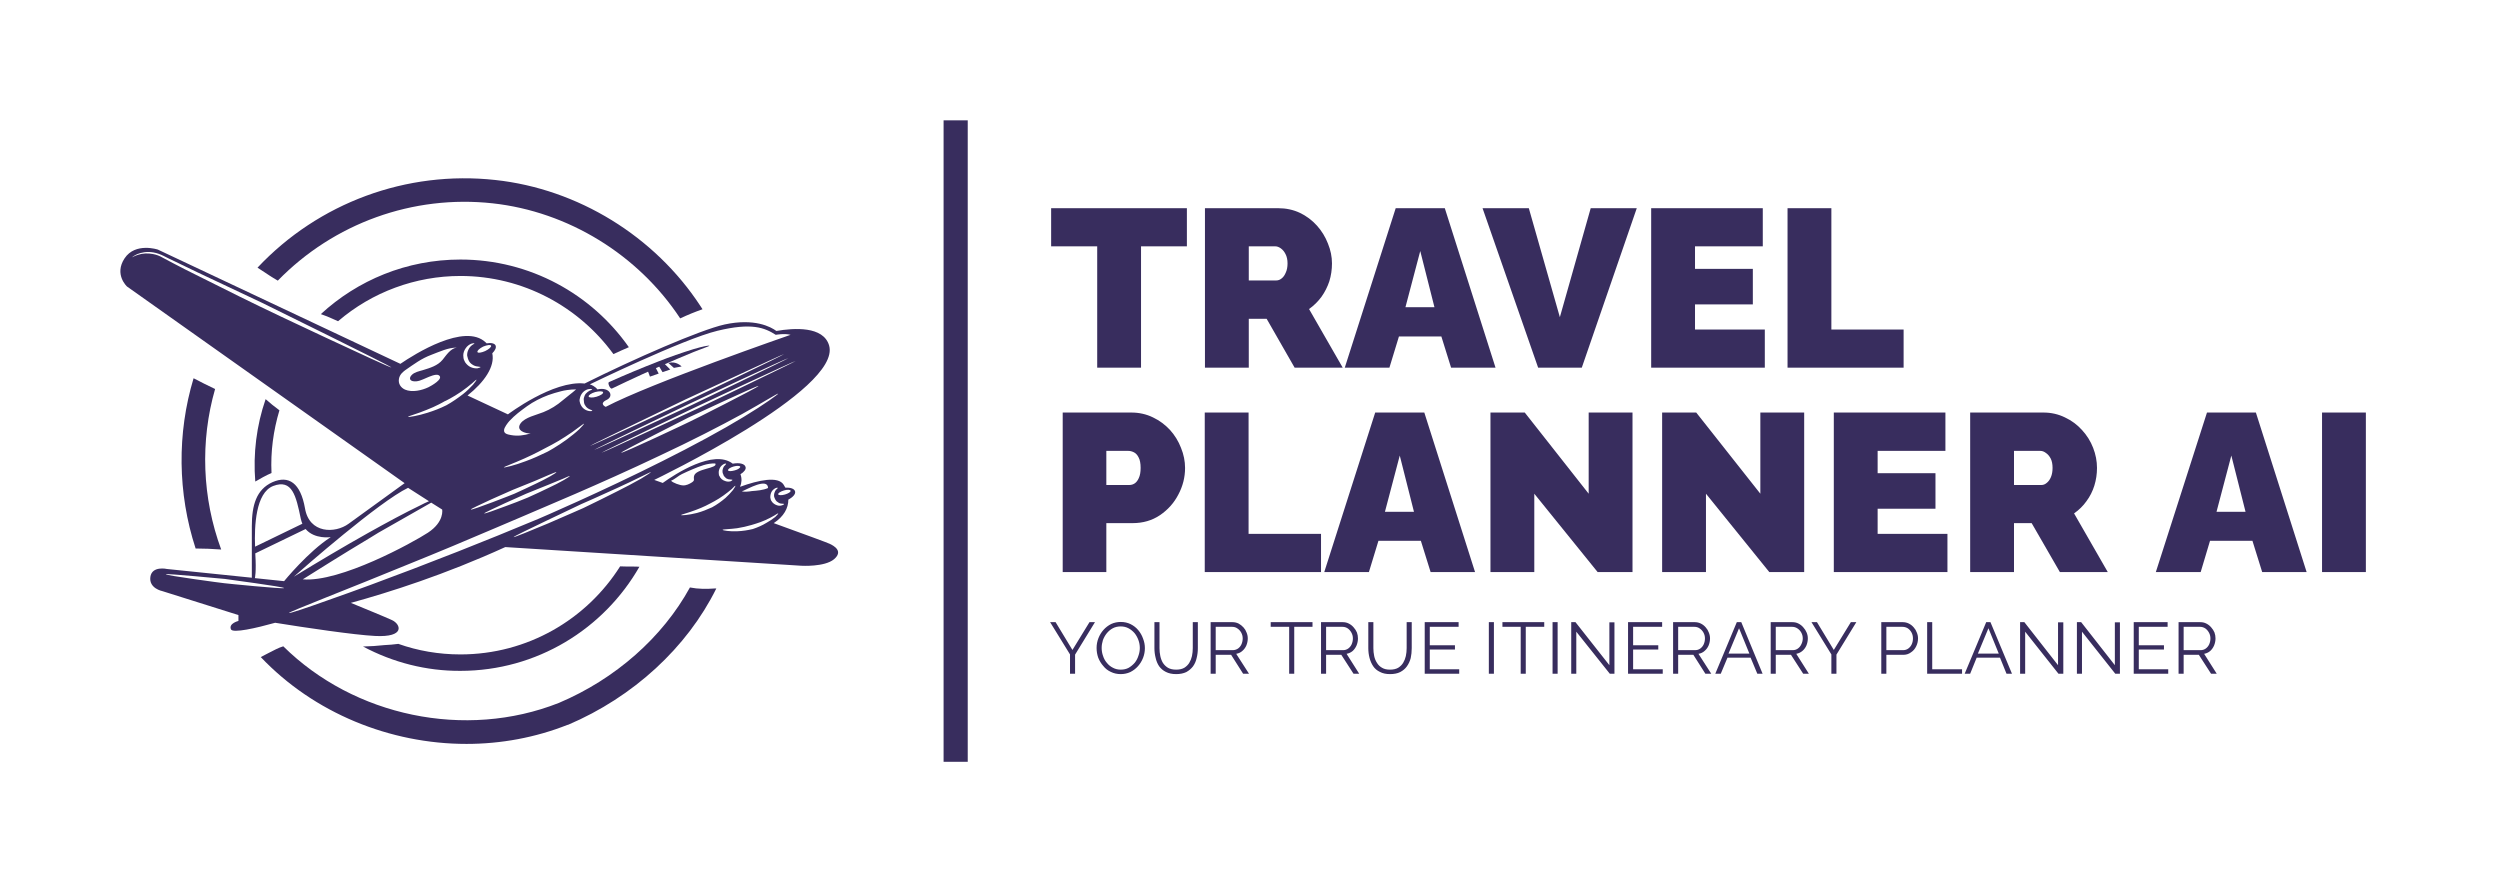 <svg xmlns="http://www.w3.org/2000/svg" version="1.1" xmlns:xlink="http://www.w3.org/1999/xlink" xmlns:svgjs="http://svgjs.dev/svgjs" viewBox="0 0 12.32 4.347"><g transform="matrix(1,0,0,1,5.169,1.026)"><g><path d=" M 0.68 0.188 L 0.454 0.188 L 0.454 0.786 L 0.238 0.786 L 0.238 0.188 L 0.011 0.188 L 0.011 -1.1102230246251565e-16 L 0.68 -1.1102230246251565e-16 L 0.68 0.188 M 0.769 0.786 L 0.769 -1.1102230246251565e-16 L 1.13 -1.1102230246251565e-16 Q 1.188 -1.1102230246251565e-16 1.237 0.023 Q 1.285 0.046 1.321 0.086 Q 1.356 0.125 1.375 0.174 Q 1.395 0.223 1.395 0.272 Q 1.395 0.318 1.382 0.36 Q 1.368 0.402 1.343 0.437 Q 1.317 0.472 1.282 0.497 L 1.448 0.786 L 1.211 0.786 L 1.073 0.545 L 0.985 0.545 L 0.985 0.786 L 0.769 0.786 M 0.985 0.356 L 1.121 0.356 Q 1.135 0.356 1.147 0.346 Q 1.159 0.337 1.167 0.318 Q 1.176 0.299 1.176 0.272 Q 1.176 0.245 1.166 0.226 Q 1.157 0.208 1.143 0.198 Q 1.129 0.188 1.116 0.188 L 0.985 0.188 L 0.985 0.356 M 1.709 -1.1102230246251565e-16 L 1.951 -1.1102230246251565e-16 L 2.201 0.786 L 1.982 0.786 L 1.934 0.632 L 1.725 0.632 L 1.678 0.786 L 1.458 0.786 L 1.709 -1.1102230246251565e-16 M 1.9 0.488 L 1.83 0.211 L 1.757 0.488 L 1.9 0.488 M 2.365 -1.1102230246251565e-16 L 2.518 0.537 L 2.67 -1.1102230246251565e-16 L 2.897 -1.1102230246251565e-16 L 2.626 0.786 L 2.411 0.786 L 2.137 -1.1102230246251565e-16 L 2.365 -1.1102230246251565e-16 M 3.528 0.598 L 3.528 0.786 L 2.968 0.786 L 2.968 -1.1102230246251565e-16 L 3.518 -1.1102230246251565e-16 L 3.518 0.188 L 3.184 0.188 L 3.184 0.299 L 3.469 0.299 L 3.469 0.474 L 3.184 0.474 L 3.184 0.598 L 3.528 0.598 M 3.64 0.786 L 3.64 -1.1102230246251565e-16 L 3.856 -1.1102230246251565e-16 L 3.856 0.598 L 4.212 0.598 L 4.212 0.786 L 3.64 0.786 M 0.068 1.793 L 0.068 1.007 L 0.406 1.007 Q 0.464 1.007 0.513 1.031 Q 0.561 1.054 0.597 1.093 Q 0.632 1.132 0.651 1.181 Q 0.671 1.23 0.671 1.28 Q 0.671 1.349 0.638 1.411 Q 0.606 1.473 0.547 1.513 Q 0.489 1.552 0.412 1.552 L 0.283 1.552 L 0.283 1.793 L 0.068 1.793 M 0.283 1.364 L 0.397 1.364 Q 0.411 1.364 0.423 1.356 Q 0.435 1.348 0.443 1.33 Q 0.452 1.311 0.452 1.28 Q 0.452 1.246 0.442 1.228 Q 0.433 1.21 0.419 1.203 Q 0.405 1.196 0.392 1.196 L 0.283 1.196 L 0.283 1.364 M 0.768 1.793 L 0.768 1.007 L 0.984 1.007 L 0.984 1.605 L 1.341 1.605 L 1.341 1.793 L 0.768 1.793 M 1.608 1.007 L 1.85 1.007 L 2.1 1.793 L 1.881 1.793 L 1.833 1.639 L 1.624 1.639 L 1.577 1.793 L 1.357 1.793 L 1.608 1.007 M 1.799 1.496 L 1.729 1.219 L 1.656 1.496 L 1.799 1.496 M 2.392 1.407 L 2.392 1.793 L 2.176 1.793 L 2.176 1.007 L 2.345 1.007 L 2.66 1.407 L 2.66 1.007 L 2.876 1.007 L 2.876 1.793 L 2.704 1.793 L 2.392 1.407 M 3.238 1.407 L 3.238 1.793 L 3.022 1.793 L 3.022 1.007 L 3.19 1.007 L 3.506 1.407 L 3.506 1.007 L 3.722 1.007 L 3.722 1.793 L 3.55 1.793 L 3.238 1.407 M 4.428 1.605 L 4.428 1.793 L 3.868 1.793 L 3.868 1.007 L 4.418 1.007 L 4.418 1.196 L 4.084 1.196 L 4.084 1.306 L 4.369 1.306 L 4.369 1.481 L 4.084 1.481 L 4.084 1.605 L 4.428 1.605 M 4.54 1.793 L 4.54 1.007 L 4.901 1.007 Q 4.958 1.007 5.007 1.031 Q 5.056 1.054 5.091 1.093 Q 5.127 1.132 5.146 1.181 Q 5.165 1.23 5.165 1.28 Q 5.165 1.325 5.152 1.367 Q 5.139 1.409 5.113 1.444 Q 5.088 1.479 5.052 1.504 L 5.218 1.793 L 4.982 1.793 L 4.843 1.552 L 4.756 1.552 L 4.756 1.793 L 4.54 1.793 M 4.756 1.364 L 4.892 1.364 Q 4.905 1.364 4.917 1.354 Q 4.93 1.344 4.938 1.325 Q 4.946 1.306 4.946 1.28 Q 4.946 1.252 4.937 1.234 Q 4.927 1.215 4.913 1.206 Q 4.9 1.196 4.886 1.196 L 4.756 1.196 L 4.756 1.364 M 5.707 1.007 L 5.948 1.007 L 6.198 1.793 L 5.979 1.793 L 5.931 1.639 L 5.722 1.639 L 5.676 1.793 L 5.455 1.793 L 5.707 1.007 M 5.897 1.496 L 5.827 1.219 L 5.754 1.496 L 5.897 1.496 M 6.274 1.793 L 6.274 1.007 L 6.49 1.007 L 6.49 1.793 L 6.274 1.793" fill="#382d5e" fill-rule="nonzero"></path></g><g><path d=" M 0.033 2.04 L 0.116 2.177 L 0.2 2.04 L 0.227 2.04 L 0.129 2.2 L 0.129 2.294 L 0.104 2.294 L 0.104 2.199 L 0.006 2.04 L 0.033 2.04 M 0.354 2.296 Q 0.327 2.296 0.305 2.285 Q 0.283 2.275 0.268 2.256 Q 0.252 2.238 0.243 2.215 Q 0.235 2.192 0.235 2.167 Q 0.235 2.142 0.244 2.119 Q 0.253 2.096 0.269 2.078 Q 0.285 2.06 0.307 2.049 Q 0.329 2.039 0.354 2.039 Q 0.381 2.039 0.403 2.05 Q 0.425 2.061 0.44 2.079 Q 0.456 2.098 0.464 2.121 Q 0.473 2.144 0.473 2.168 Q 0.473 2.193 0.464 2.216 Q 0.455 2.239 0.439 2.257 Q 0.423 2.275 0.401 2.286 Q 0.379 2.296 0.354 2.296 M 0.26 2.167 Q 0.26 2.188 0.267 2.207 Q 0.273 2.226 0.286 2.241 Q 0.298 2.256 0.316 2.265 Q 0.333 2.274 0.354 2.274 Q 0.376 2.274 0.393 2.265 Q 0.41 2.255 0.423 2.24 Q 0.435 2.225 0.441 2.206 Q 0.448 2.187 0.448 2.167 Q 0.448 2.147 0.441 2.128 Q 0.434 2.109 0.422 2.094 Q 0.409 2.079 0.392 2.07 Q 0.375 2.061 0.354 2.061 Q 0.332 2.061 0.315 2.07 Q 0.298 2.079 0.285 2.095 Q 0.273 2.11 0.266 2.129 Q 0.26 2.148 0.26 2.167 M 0.627 2.296 Q 0.597 2.296 0.576 2.285 Q 0.556 2.275 0.543 2.257 Q 0.531 2.239 0.526 2.216 Q 0.52 2.193 0.52 2.168 L 0.52 2.04 L 0.545 2.04 L 0.545 2.168 Q 0.545 2.188 0.549 2.207 Q 0.553 2.226 0.562 2.241 Q 0.572 2.256 0.587 2.265 Q 0.603 2.274 0.627 2.274 Q 0.651 2.274 0.667 2.265 Q 0.683 2.255 0.692 2.24 Q 0.701 2.225 0.705 2.207 Q 0.709 2.188 0.709 2.168 L 0.709 2.04 L 0.734 2.04 L 0.734 2.168 Q 0.734 2.194 0.728 2.217 Q 0.723 2.24 0.71 2.258 Q 0.697 2.275 0.677 2.286 Q 0.656 2.296 0.627 2.296 M 0.797 2.294 L 0.797 2.04 L 0.905 2.04 Q 0.921 2.04 0.935 2.047 Q 0.948 2.054 0.959 2.066 Q 0.969 2.077 0.974 2.091 Q 0.98 2.105 0.98 2.12 Q 0.98 2.138 0.973 2.155 Q 0.966 2.171 0.953 2.182 Q 0.941 2.193 0.923 2.196 L 0.986 2.294 L 0.957 2.294 L 0.898 2.201 L 0.822 2.201 L 0.822 2.294 L 0.797 2.294 M 0.822 2.178 L 0.905 2.178 Q 0.92 2.178 0.932 2.17 Q 0.943 2.162 0.949 2.149 Q 0.955 2.135 0.955 2.12 Q 0.955 2.105 0.948 2.092 Q 0.941 2.079 0.929 2.071 Q 0.918 2.063 0.903 2.063 L 0.822 2.063 L 0.822 2.178 M 1.299 2.063 L 1.209 2.063 L 1.209 2.294 L 1.184 2.294 L 1.184 2.063 L 1.093 2.063 L 1.093 2.04 L 1.299 2.04 L 1.299 2.063 M 1.341 2.294 L 1.341 2.04 L 1.448 2.04 Q 1.465 2.04 1.478 2.047 Q 1.492 2.054 1.502 2.066 Q 1.512 2.077 1.518 2.091 Q 1.523 2.105 1.523 2.12 Q 1.523 2.138 1.516 2.155 Q 1.509 2.171 1.497 2.182 Q 1.484 2.193 1.467 2.196 L 1.529 2.294 L 1.501 2.294 L 1.441 2.201 L 1.366 2.201 L 1.366 2.294 L 1.341 2.294 M 1.366 2.178 L 1.449 2.178 Q 1.464 2.178 1.475 2.17 Q 1.486 2.162 1.492 2.149 Q 1.498 2.135 1.498 2.12 Q 1.498 2.105 1.491 2.092 Q 1.484 2.079 1.473 2.071 Q 1.461 2.063 1.447 2.063 L 1.366 2.063 L 1.366 2.178 M 1.681 2.296 Q 1.651 2.296 1.631 2.285 Q 1.61 2.275 1.598 2.257 Q 1.586 2.239 1.58 2.216 Q 1.574 2.193 1.574 2.168 L 1.574 2.04 L 1.599 2.04 L 1.599 2.168 Q 1.599 2.188 1.603 2.207 Q 1.607 2.226 1.617 2.241 Q 1.626 2.256 1.642 2.265 Q 1.657 2.274 1.681 2.274 Q 1.705 2.274 1.721 2.265 Q 1.737 2.255 1.746 2.24 Q 1.755 2.225 1.759 2.207 Q 1.763 2.188 1.763 2.168 L 1.763 2.04 L 1.788 2.04 L 1.788 2.168 Q 1.788 2.194 1.783 2.217 Q 1.777 2.24 1.764 2.258 Q 1.752 2.275 1.731 2.286 Q 1.711 2.296 1.681 2.296 M 2.022 2.272 L 2.022 2.294 L 1.852 2.294 L 1.852 2.04 L 2.019 2.04 L 2.019 2.063 L 1.877 2.063 L 1.877 2.154 L 2.001 2.154 L 2.001 2.175 L 1.877 2.175 L 1.877 2.272 L 2.022 2.272 M 2.168 2.294 L 2.168 2.04 L 2.193 2.04 L 2.193 2.294 L 2.168 2.294 M 2.441 2.063 L 2.35 2.063 L 2.35 2.294 L 2.325 2.294 L 2.325 2.063 L 2.235 2.063 L 2.235 2.04 L 2.441 2.04 L 2.441 2.063 M 2.482 2.294 L 2.482 2.04 L 2.507 2.04 L 2.507 2.294 L 2.482 2.294 M 2.599 2.087 L 2.599 2.294 L 2.574 2.294 L 2.574 2.04 L 2.595 2.04 L 2.762 2.252 L 2.762 2.041 L 2.787 2.041 L 2.787 2.294 L 2.764 2.294 L 2.599 2.087 M 3.025 2.272 L 3.025 2.294 L 2.854 2.294 L 2.854 2.04 L 3.022 2.04 L 3.022 2.063 L 2.879 2.063 L 2.879 2.154 L 3.003 2.154 L 3.003 2.175 L 2.879 2.175 L 2.879 2.272 L 3.025 2.272 M 3.076 2.294 L 3.076 2.04 L 3.183 2.04 Q 3.199 2.04 3.213 2.047 Q 3.227 2.054 3.237 2.066 Q 3.247 2.077 3.252 2.091 Q 3.258 2.105 3.258 2.12 Q 3.258 2.138 3.251 2.155 Q 3.244 2.171 3.231 2.182 Q 3.219 2.193 3.201 2.196 L 3.264 2.294 L 3.235 2.294 L 3.176 2.201 L 3.101 2.201 L 3.101 2.294 L 3.076 2.294 M 3.101 2.178 L 3.184 2.178 Q 3.199 2.178 3.21 2.17 Q 3.221 2.162 3.227 2.149 Q 3.233 2.135 3.233 2.12 Q 3.233 2.105 3.226 2.092 Q 3.219 2.079 3.207 2.071 Q 3.196 2.063 3.181 2.063 L 3.101 2.063 L 3.101 2.178 M 3.39 2.04 L 3.412 2.04 L 3.517 2.294 L 3.491 2.294 L 3.458 2.215 L 3.344 2.215 L 3.311 2.294 L 3.284 2.294 L 3.39 2.04 M 3.452 2.195 L 3.401 2.07 L 3.349 2.195 L 3.452 2.195 M 3.557 2.294 L 3.557 2.04 L 3.664 2.04 Q 3.681 2.04 3.694 2.047 Q 3.708 2.054 3.718 2.066 Q 3.728 2.077 3.734 2.091 Q 3.74 2.105 3.74 2.12 Q 3.74 2.138 3.733 2.155 Q 3.726 2.171 3.713 2.182 Q 3.7 2.193 3.683 2.196 L 3.745 2.294 L 3.717 2.294 L 3.657 2.201 L 3.582 2.201 L 3.582 2.294 L 3.557 2.294 M 3.582 2.178 L 3.665 2.178 Q 3.68 2.178 3.691 2.17 Q 3.702 2.162 3.708 2.149 Q 3.715 2.135 3.715 2.12 Q 3.715 2.105 3.708 2.092 Q 3.701 2.079 3.689 2.071 Q 3.677 2.063 3.663 2.063 L 3.582 2.063 L 3.582 2.178 M 3.785 2.04 L 3.868 2.177 L 3.952 2.04 L 3.979 2.04 L 3.881 2.2 L 3.881 2.294 L 3.856 2.294 L 3.856 2.199 L 3.758 2.04 L 3.785 2.04 M 4.102 2.294 L 4.102 2.04 L 4.208 2.04 Q 4.224 2.04 4.238 2.047 Q 4.252 2.054 4.262 2.066 Q 4.272 2.077 4.277 2.091 Q 4.283 2.105 4.283 2.12 Q 4.283 2.141 4.274 2.159 Q 4.265 2.178 4.248 2.189 Q 4.232 2.201 4.21 2.201 L 4.127 2.201 L 4.127 2.294 L 4.102 2.294 M 4.127 2.178 L 4.209 2.178 Q 4.224 2.178 4.235 2.17 Q 4.246 2.162 4.252 2.149 Q 4.258 2.136 4.258 2.12 Q 4.258 2.104 4.251 2.091 Q 4.244 2.078 4.232 2.07 Q 4.22 2.063 4.206 2.063 L 4.127 2.063 L 4.127 2.178 M 4.328 2.294 L 4.328 2.04 L 4.353 2.04 L 4.353 2.272 L 4.5 2.272 L 4.5 2.294 L 4.328 2.294 M 4.619 2.04 L 4.64 2.04 L 4.746 2.294 L 4.719 2.294 L 4.687 2.215 L 4.572 2.215 L 4.54 2.294 L 4.513 2.294 L 4.619 2.04 M 4.681 2.195 L 4.63 2.07 L 4.578 2.195 L 4.681 2.195 M 4.811 2.087 L 4.811 2.294 L 4.786 2.294 L 4.786 2.04 L 4.807 2.04 L 4.973 2.252 L 4.973 2.041 L 4.999 2.041 L 4.999 2.294 L 4.975 2.294 L 4.811 2.087 M 5.091 2.087 L 5.091 2.294 L 5.066 2.294 L 5.066 2.04 L 5.087 2.04 L 5.253 2.252 L 5.253 2.041 L 5.278 2.041 L 5.278 2.294 L 5.255 2.294 L 5.091 2.087 M 5.516 2.272 L 5.516 2.294 L 5.346 2.294 L 5.346 2.04 L 5.513 2.04 L 5.513 2.063 L 5.371 2.063 L 5.371 2.154 L 5.495 2.154 L 5.495 2.175 L 5.371 2.175 L 5.371 2.272 L 5.516 2.272 M 5.567 2.294 L 5.567 2.04 L 5.674 2.04 Q 5.691 2.04 5.704 2.047 Q 5.718 2.054 5.728 2.066 Q 5.738 2.077 5.744 2.091 Q 5.749 2.105 5.749 2.12 Q 5.749 2.138 5.742 2.155 Q 5.735 2.171 5.723 2.182 Q 5.71 2.193 5.693 2.196 L 5.755 2.294 L 5.727 2.294 L 5.667 2.201 L 5.592 2.201 L 5.592 2.294 L 5.567 2.294 M 5.592 2.178 L 5.675 2.178 Q 5.69 2.178 5.701 2.17 Q 5.712 2.162 5.718 2.149 Q 5.724 2.135 5.724 2.12 Q 5.724 2.105 5.717 2.092 Q 5.71 2.079 5.699 2.071 Q 5.687 2.063 5.673 2.063 L 5.592 2.063 L 5.592 2.178" fill="#382d5e" fill-rule="nonzero"></path></g><g clip-path="url(#SvgjsClipPath1001)"><g clip-path="url(#bd3f33274-a428-4a4a-91b6-e3291184b6fa745422c7-73f9-4908-96c2-d93e1b772f80)"><path d=" M -3.831 1.305 C -3.836 1.2 -3.822 1.096 -3.792 0.996 C -3.816 0.978 -3.839 0.96 -3.86 0.941 C -3.905 1.071 -3.922 1.209 -3.911 1.347 C -3.885 1.332 -3.859 1.317 -3.831 1.305" fill="#382d5e" transform="matrix(1,0,0,1,0,0)" fill-rule="nonzero"></path></g><g clip-path="url(#bd3f33274-a428-4a4a-91b6-e3291184b6fa745422c7-73f9-4908-96c2-d93e1b772f80)"><path d=" M -2.146 0.719 C -2.121 0.707 -2.095 0.696 -2.07 0.685 C -2.253 0.424 -2.557 0.253 -2.9 0.253 C -3.165 0.253 -3.407 0.355 -3.588 0.522 C -3.559 0.532 -3.531 0.544 -3.503 0.557 C -3.335 0.413 -3.121 0.334 -2.9 0.334 C -2.591 0.334 -2.316 0.486 -2.146 0.719" fill="#382d5e" transform="matrix(1,0,0,1,0,0)" fill-rule="nonzero"></path></g><g clip-path="url(#bd3f33274-a428-4a4a-91b6-e3291184b6fa745422c7-73f9-4908-96c2-d93e1b772f80)"><path d=" M -2.049 1.766 C -2.07 1.766 -2.092 1.766 -2.113 1.765 C -2.278 2.026 -2.569 2.199 -2.9 2.199 C -3.007 2.199 -3.11 2.181 -3.206 2.147 C -3.229 2.15 -3.251 2.152 -3.274 2.153 C -3.309 2.157 -3.344 2.159 -3.38 2.16 C -3.232 2.239 -3.067 2.281 -2.9 2.28 C -2.523 2.28 -2.193 2.073 -2.018 1.767 C -2.029 1.766 -2.039 1.766 -2.049 1.766" fill="#382d5e" transform="matrix(1,0,0,1,0,0)" fill-rule="nonzero"></path></g><g clip-path="url(#bd3f33274-a428-4a4a-91b6-e3291184b6fa745422c7-73f9-4908-96c2-d93e1b772f80)"><path d=" M -4.109 0.891 C -4.144 0.874 -4.18 0.857 -4.215 0.838 C -4.297 1.11 -4.294 1.404 -4.205 1.677 C -4.163 1.677 -4.121 1.679 -4.079 1.682 C -4.173 1.427 -4.183 1.148 -4.109 0.891" fill="#382d5e" transform="matrix(1,0,0,1,0,0)" fill-rule="nonzero"></path></g><g clip-path="url(#bd3f33274-a428-4a4a-91b6-e3291184b6fa745422c7-73f9-4908-96c2-d93e1b772f80)"><path d=" M -1.647 1.874 C -1.687 1.877 -1.729 1.877 -1.769 1.869 C -1.904 2.115 -2.136 2.32 -2.415 2.438 C -2.876 2.62 -3.424 2.504 -3.773 2.159 C -3.786 2.163 -3.798 2.168 -3.81 2.174 C -3.835 2.187 -3.86 2.199 -3.884 2.212 C -3.622 2.488 -3.247 2.64 -2.87 2.64 C -2.701 2.64 -2.531 2.609 -2.372 2.546 L -2.37 2.546 C -2.048 2.409 -1.783 2.165 -1.639 1.874 L -1.647 1.874" fill="#382d5e" transform="matrix(1,0,0,1,0,0)" fill-rule="nonzero"></path></g><g clip-path="url(#bd3f33274-a428-4a4a-91b6-e3291184b6fa745422c7-73f9-4908-96c2-d93e1b772f80)"><path d=" M -1.718 0.481 C -1.943 0.138 -2.321 -0.095 -2.728 -0.139 C -3.165 -0.187 -3.599 -0.027 -3.9 0.293 C -3.875 0.309 -3.852 0.325 -3.83 0.339 L -3.8 0.357 C -3.524 0.074 -3.134 -0.067 -2.741 -0.024 C -2.369 0.017 -2.024 0.229 -1.817 0.543 C -1.781 0.526 -1.744 0.511 -1.707 0.498 C -1.711 0.492 -1.714 0.487 -1.718 0.481" fill="#382d5e" transform="matrix(1,0,0,1,0,0)" fill-rule="nonzero"></path></g><g clip-path="url(#bd3f33274-a428-4a4a-91b6-e3291184b6fa745422c7-73f9-4908-96c2-d93e1b772f80)"><path d=" M -2.154 0.889 C -2.152 0.888 -2.034 0.831 -1.914 0.778 C -1.854 0.752 -1.794 0.726 -1.749 0.708 C -1.704 0.69 -1.673 0.68 -1.673 0.678 C -1.674 0.675 -1.706 0.681 -1.753 0.695 C -1.811 0.713 -1.868 0.733 -1.924 0.755 C -2.006 0.787 -2.088 0.821 -2.168 0.857 C -2.172 0.859 -2.171 0.867 -2.167 0.876 C -2.163 0.885 -2.157 0.89 -2.154 0.889" fill="#382d5e" transform="matrix(1,0,0,1,0,0)" fill-rule="nonzero"></path></g><g clip-path="url(#bd3f33274-a428-4a4a-91b6-e3291184b6fa745422c7-73f9-4908-96c2-d93e1b772f80)"><path d=" M -1.08 1.654 C -1.087 1.65 -1.207 1.606 -1.356 1.552 C -1.306 1.519 -1.284 1.478 -1.284 1.436 C -1.261 1.424 -1.247 1.408 -1.251 1.395 C -1.255 1.382 -1.274 1.376 -1.299 1.377 C -1.302 1.372 -1.304 1.368 -1.307 1.363 C -1.334 1.319 -1.431 1.34 -1.522 1.373 C -1.514 1.354 -1.512 1.333 -1.52 1.311 C -1.502 1.3 -1.491 1.286 -1.495 1.275 C -1.499 1.259 -1.526 1.253 -1.558 1.259 C -1.652 1.186 -1.842 1.31 -1.903 1.354 L -1.945 1.339 C -1.945 1.339 -1.021 0.896 -1.083 0.677 C -1.111 0.58 -1.257 0.59 -1.343 0.605 C -1.37 0.585 -1.451 0.541 -1.598 0.573 C -1.719 0.6 -2.046 0.743 -2.288 0.864 C -2.443 0.847 -2.666 1.016 -2.666 1.016 L -2.865 0.923 C -2.782 0.857 -2.729 0.78 -2.743 0.715 C -2.729 0.701 -2.722 0.687 -2.727 0.676 C -2.732 0.666 -2.749 0.662 -2.771 0.666 C -2.772 0.664 -2.774 0.663 -2.776 0.661 C -2.879 0.564 -3.126 0.719 -3.196 0.767 L -4.391 0.204 C -4.391 0.204 -4.502 0.167 -4.555 0.247 C -4.608 0.327 -4.543 0.386 -4.543 0.386 L -3.175 1.355 C -3.237 1.4 -3.398 1.516 -3.451 1.555 C -3.518 1.604 -3.645 1.604 -3.666 1.479 C -3.688 1.354 -3.746 1.315 -3.826 1.35 C -3.906 1.386 -3.928 1.464 -3.928 1.567 L -3.928 1.821 L -4.346 1.778 C -4.346 1.778 -4.42 1.761 -4.428 1.817 C -4.436 1.874 -4.369 1.887 -4.369 1.887 L -3.994 2.005 L -3.994 2.034 C -3.994 2.034 -4.043 2.046 -4.031 2.075 C -4.023 2.096 -3.906 2.069 -3.813 2.043 C -3.665 2.067 -3.422 2.103 -3.321 2.108 C -3.17 2.116 -3.194 2.05 -3.237 2.03 C -3.267 2.016 -3.379 1.97 -3.44 1.945 C -3.248 1.892 -2.977 1.806 -2.679 1.67 L -1.22 1.762 C -1.22 1.762 -1.106 1.769 -1.059 1.73 C -1.012 1.69 -1.059 1.664 -1.08 1.654 M -1.728 0.986 C -1.736 0.989 -2.203 1.208 -2.205 1.205 C -2.206 1.203 -1.74 0.98 -1.732 0.976 C -1.724 0.972 -1.249 0.75 -1.248 0.753 C -1.247 0.755 -1.72 0.982 -1.728 0.986 M -1.431 0.876 C -1.429 0.881 -1.762 1.049 -1.768 1.051 C -1.773 1.054 -2.105 1.211 -2.108 1.205 C -2.11 1.2 -1.782 1.035 -1.777 1.032 C -1.771 1.03 -1.434 0.871 -1.431 0.876 M -1.79 0.942 C -1.782 0.939 -1.307 0.717 -1.305 0.719 C -1.304 0.722 -1.777 0.948 -1.785 0.952 C -1.793 0.956 -2.261 1.174 -2.262 1.172 C -2.263 1.169 -1.797 0.946 -1.79 0.942 M -2.229 0.929 C -2.249 0.935 -2.267 0.934 -2.268 0.928 C -2.27 0.922 -2.256 0.912 -2.236 0.906 C -2.216 0.901 -2.199 0.901 -2.197 0.907 C -2.195 0.914 -2.21 0.923 -2.229 0.929 M -1.768 0.962 C -1.761 0.958 -1.286 0.736 -1.284 0.739 C -1.283 0.741 -1.756 0.968 -1.764 0.972 C -1.772 0.975 -2.24 1.194 -2.241 1.191 C -2.242 1.189 -1.776 0.966 -1.768 0.962 M -1.633 0.604 C -1.464 0.563 -1.401 0.589 -1.346 0.624 C -1.346 0.624 -1.303 0.616 -1.273 0.624 C -1.273 0.624 -1.961 0.862 -2.184 0.979 C -2.184 0.979 -2.219 0.964 -2.18 0.945 C -2.141 0.927 -2.164 0.879 -2.225 0.893 C -2.225 0.893 -2.234 0.878 -2.262 0.868 C -2.262 0.868 -1.803 0.645 -1.633 0.604 M -2.31 0.931 C -2.307 0.921 -2.301 0.911 -2.293 0.904 C -2.285 0.897 -2.275 0.892 -2.265 0.891 C -2.256 0.89 -2.251 0.892 -2.251 0.893 C -2.251 0.895 -2.256 0.896 -2.263 0.899 C -2.27 0.903 -2.277 0.908 -2.282 0.914 C -2.287 0.92 -2.29 0.928 -2.292 0.936 C -2.293 0.942 -2.292 0.946 -2.292 0.946 C -2.292 0.947 -2.292 0.951 -2.291 0.957 C -2.29 0.965 -2.286 0.972 -2.281 0.978 C -2.276 0.984 -2.269 0.989 -2.261 0.992 C -2.255 0.995 -2.25 0.996 -2.25 0.997 C -2.25 0.999 -2.255 1.001 -2.263 1 C -2.273 0.999 -2.283 0.995 -2.291 0.989 C -2.3 0.982 -2.306 0.973 -2.31 0.962 C -2.313 0.954 -2.313 0.947 -2.313 0.947 C -2.313 0.947 -2.313 0.94 -2.31 0.931 M -2.659 1.049 C -2.63 1.018 -2.606 1.001 -2.572 0.976 C -2.54 0.953 -2.504 0.935 -2.467 0.921 C -2.447 0.914 -2.425 0.907 -2.404 0.902 C -2.389 0.898 -2.361 0.893 -2.33 0.893 C -2.351 0.912 -2.374 0.928 -2.395 0.946 C -2.424 0.971 -2.456 0.991 -2.491 1.005 C -2.525 1.019 -2.582 1.03 -2.604 1.061 C -2.628 1.096 -2.58 1.111 -2.554 1.11 C -2.588 1.12 -2.618 1.124 -2.651 1.118 C -2.666 1.115 -2.687 1.112 -2.685 1.093 C -2.684 1.08 -2.667 1.058 -2.659 1.049 M -2.584 1.233 C -2.534 1.211 -2.485 1.184 -2.483 1.183 C -2.481 1.182 -2.43 1.157 -2.383 1.126 C -2.359 1.111 -2.337 1.095 -2.32 1.082 C -2.303 1.07 -2.292 1.061 -2.291 1.062 C -2.29 1.063 -2.299 1.074 -2.314 1.089 C -2.333 1.107 -2.354 1.123 -2.375 1.139 C -2.421 1.173 -2.472 1.201 -2.473 1.201 C -2.508 1.218 -2.543 1.234 -2.579 1.247 C -2.631 1.267 -2.686 1.28 -2.686 1.277 C -2.687 1.275 -2.635 1.256 -2.584 1.233 M -2.361 1.32 C -2.36 1.321 -2.372 1.329 -2.391 1.34 C -2.414 1.353 -2.437 1.365 -2.461 1.376 C -2.496 1.393 -2.532 1.41 -2.568 1.426 C -2.604 1.441 -2.64 1.455 -2.676 1.468 C -2.729 1.488 -2.782 1.507 -2.783 1.504 C -2.784 1.502 -2.733 1.478 -2.681 1.454 L -2.576 1.407 L -2.467 1.363 L -2.394 1.333 C -2.375 1.324 -2.362 1.319 -2.361 1.32 M -2.748 1.435 L -2.642 1.388 L -2.533 1.344 L -2.461 1.313 C -2.441 1.305 -2.428 1.299 -2.427 1.301 C -2.426 1.302 -2.438 1.31 -2.457 1.321 C -2.48 1.334 -2.504 1.346 -2.527 1.357 C -2.563 1.374 -2.598 1.391 -2.634 1.407 C -2.636 1.408 -2.689 1.429 -2.742 1.449 C -2.795 1.469 -2.848 1.488 -2.849 1.485 C -2.85 1.482 -2.799 1.459 -2.748 1.435 M -2.788 0.682 C -2.769 0.674 -2.752 0.672 -2.749 0.677 C -2.746 0.683 -2.759 0.695 -2.778 0.704 C -2.796 0.712 -2.814 0.715 -2.816 0.709 C -2.819 0.703 -2.806 0.691 -2.788 0.682 M -2.886 0.725 C -2.886 0.714 -2.882 0.701 -2.874 0.69 C -2.867 0.679 -2.855 0.671 -2.847 0.668 C -2.838 0.665 -2.831 0.665 -2.831 0.666 C -2.831 0.668 -2.836 0.67 -2.843 0.675 C -2.851 0.681 -2.857 0.689 -2.861 0.698 C -2.865 0.706 -2.867 0.715 -2.867 0.725 C -2.866 0.732 -2.864 0.737 -2.864 0.737 C -2.864 0.738 -2.863 0.743 -2.86 0.749 C -2.856 0.758 -2.85 0.765 -2.842 0.77 C -2.834 0.776 -2.825 0.779 -2.816 0.78 C -2.808 0.782 -2.802 0.781 -2.801 0.783 C -2.801 0.784 -2.806 0.787 -2.816 0.789 C -2.827 0.79 -2.839 0.788 -2.85 0.783 C -2.861 0.778 -2.87 0.769 -2.877 0.759 C -2.882 0.75 -2.884 0.743 -2.884 0.743 C -2.884 0.742 -2.886 0.735 -2.886 0.725 M -2.844 0.864 C -2.831 0.853 -2.822 0.844 -2.821 0.845 C -2.82 0.846 -2.826 0.856 -2.838 0.87 C -2.853 0.886 -2.869 0.902 -2.887 0.916 C -2.913 0.936 -2.94 0.955 -2.969 0.971 C -2.999 0.986 -3.03 0.998 -3.062 1.008 C -3.109 1.023 -3.157 1.031 -3.158 1.028 C -3.159 1.025 -3.112 1.013 -3.067 0.994 C -3.022 0.977 -2.98 0.953 -2.979 0.952 C -2.977 0.952 -2.935 0.931 -2.896 0.904 C -2.876 0.89 -2.858 0.876 -2.844 0.864 M -3.06 1.599 C -3.135 1.648 -3.493 1.845 -3.677 1.829 C -3.619 1.793 -3.482 1.706 -3.343 1.623 C -3.33 1.615 -3.317 1.607 -3.304 1.599 L -3.044 1.451 L -2.99 1.485 C -2.99 1.485 -2.978 1.545 -3.06 1.599 M -3.885 0.486 C -3.89 0.484 -4.047 0.407 -4.202 0.329 C -4.241 0.31 -4.28 0.29 -4.316 0.271 C -4.334 0.262 -4.351 0.253 -4.367 0.244 C -4.382 0.235 -4.398 0.229 -4.415 0.226 C -4.44 0.221 -4.466 0.222 -4.49 0.23 C -4.508 0.236 -4.517 0.242 -4.517 0.242 C -4.518 0.241 -4.509 0.234 -4.492 0.226 C -4.474 0.219 -4.446 0.212 -4.413 0.218 C -4.396 0.221 -4.379 0.227 -4.363 0.235 C -4.346 0.244 -4.329 0.252 -4.31 0.261 L -4.196 0.316 L -3.876 0.467 C -3.865 0.473 -3.238 0.78 -3.24 0.785 C -3.243 0.79 -3.875 0.492 -3.885 0.486 M -3.203 0.841 C -3.199 0.817 -3.179 0.804 -3.173 0.799 C -3.128 0.768 -3.093 0.741 -3.042 0.722 C -3.002 0.707 -2.961 0.687 -2.918 0.687 C -2.949 0.691 -2.97 0.725 -2.988 0.747 C -3.012 0.776 -3.049 0.787 -3.085 0.798 C -3.102 0.803 -3.127 0.808 -3.14 0.822 C -3.151 0.833 -3.153 0.847 -3.136 0.852 C -3.112 0.858 -3.088 0.845 -3.067 0.836 C -3.055 0.831 -3.021 0.815 -3.007 0.823 C -2.979 0.84 -3.045 0.876 -3.057 0.882 C -3.09 0.898 -3.138 0.909 -3.173 0.894 C -3.195 0.884 -3.207 0.864 -3.203 0.841 M -3.158 1.378 L -3.055 1.444 C -3.069 1.45 -3.084 1.457 -3.099 1.465 C -3.17 1.499 -3.263 1.549 -3.356 1.601 C -3.479 1.67 -3.6 1.742 -3.721 1.816 C -3.679 1.778 -3.3 1.446 -3.158 1.378 M -3.823 1.369 C -3.729 1.333 -3.71 1.418 -3.687 1.529 C -3.685 1.539 -3.682 1.547 -3.679 1.555 L -3.912 1.668 C -3.916 1.566 -3.909 1.403 -3.823 1.369 M -4.064 1.848 C -4.069 1.848 -4.352 1.81 -4.352 1.804 C -4.351 1.799 -4.066 1.827 -4.061 1.827 C -4.056 1.828 -3.768 1.866 -3.769 1.872 C -3.769 1.878 -4.059 1.849 -4.064 1.848 M -3.913 1.823 C -3.913 1.823 -3.905 1.795 -3.911 1.701 L -3.663 1.581 C -3.619 1.633 -3.539 1.621 -3.539 1.621 C -3.65 1.692 -3.769 1.838 -3.769 1.838 Z M -2.715 1.613 C -2.83 1.66 -2.982 1.72 -3.134 1.778 C -3.273 1.831 -3.413 1.883 -3.553 1.932 C -3.667 1.973 -3.744 1.998 -3.745 1.995 C -3.746 1.992 -3.671 1.962 -3.559 1.917 C -3.446 1.872 -3.296 1.812 -3.145 1.75 C -3.006 1.694 -2.868 1.636 -2.73 1.577 C -2.616 1.529 -2.538 1.495 -2.533 1.493 C -2.523 1.488 -2.215 1.361 -1.917 1.219 C -1.767 1.149 -1.621 1.074 -1.513 1.015 C -1.405 0.955 -1.336 0.911 -1.334 0.914 C -1.333 0.916 -1.399 0.965 -1.505 1.029 C -1.61 1.093 -1.756 1.172 -1.904 1.246 C -2.2 1.395 -2.506 1.527 -2.516 1.531 C -2.521 1.533 -2.6 1.566 -2.715 1.613 M -2.01 1.333 C -2.047 1.354 -2.085 1.374 -2.123 1.393 C -2.18 1.422 -2.237 1.45 -2.295 1.478 C -2.298 1.479 -2.383 1.517 -2.467 1.553 C -2.552 1.589 -2.637 1.623 -2.638 1.621 C -2.639 1.618 -2.557 1.579 -2.474 1.539 L -2.304 1.458 C -2.301 1.457 -2.215 1.419 -2.13 1.38 C -2.087 1.36 -2.045 1.341 -2.014 1.325 C -1.982 1.31 -1.962 1.299 -1.961 1.301 C -1.961 1.302 -1.98 1.315 -2.01 1.333 M -1.306 1.391 C -1.29 1.386 -1.274 1.387 -1.273 1.392 C -1.271 1.398 -1.284 1.406 -1.301 1.411 C -1.318 1.416 -1.333 1.415 -1.334 1.41 C -1.336 1.405 -1.323 1.396 -1.306 1.391 M -1.367 1.398 C -1.362 1.389 -1.354 1.383 -1.348 1.38 C -1.342 1.377 -1.337 1.377 -1.336 1.378 C -1.336 1.38 -1.339 1.382 -1.343 1.386 C -1.348 1.391 -1.351 1.397 -1.353 1.404 C -1.355 1.41 -1.355 1.416 -1.354 1.422 C -1.352 1.427 -1.351 1.43 -1.351 1.43 C -1.351 1.43 -1.35 1.433 -1.347 1.438 C -1.344 1.443 -1.34 1.447 -1.334 1.45 C -1.329 1.454 -1.322 1.456 -1.316 1.456 C -1.31 1.457 -1.306 1.456 -1.305 1.458 C -1.305 1.459 -1.308 1.462 -1.315 1.464 C -1.323 1.467 -1.332 1.467 -1.34 1.464 C -1.349 1.461 -1.357 1.456 -1.363 1.449 C -1.368 1.443 -1.37 1.438 -1.37 1.438 C -1.37 1.438 -1.372 1.432 -1.373 1.425 C -1.373 1.415 -1.371 1.406 -1.367 1.398 M -1.507 1.393 C -1.487 1.385 -1.385 1.326 -1.384 1.379 C -1.409 1.39 -1.438 1.392 -1.464 1.394 C -1.474 1.396 -1.507 1.4 -1.513 1.394 Z M -1.554 1.273 C -1.537 1.268 -1.523 1.269 -1.521 1.274 C -1.52 1.279 -1.532 1.288 -1.548 1.292 C -1.565 1.297 -1.58 1.297 -1.581 1.292 C -1.583 1.286 -1.571 1.278 -1.554 1.273 M -1.621 1.279 C -1.616 1.27 -1.608 1.264 -1.602 1.261 C -1.596 1.258 -1.591 1.258 -1.591 1.259 C -1.59 1.261 -1.593 1.263 -1.597 1.268 C -1.602 1.272 -1.605 1.278 -1.607 1.285 C -1.609 1.291 -1.609 1.297 -1.608 1.303 C -1.607 1.308 -1.605 1.311 -1.605 1.311 C -1.605 1.311 -1.604 1.315 -1.602 1.319 C -1.598 1.324 -1.594 1.328 -1.589 1.332 C -1.583 1.335 -1.577 1.337 -1.57 1.337 C -1.564 1.338 -1.56 1.337 -1.56 1.339 C -1.559 1.34 -1.562 1.343 -1.569 1.346 C -1.577 1.348 -1.586 1.348 -1.594 1.345 C -1.608 1.341 -1.619 1.332 -1.624 1.319 C -1.625 1.319 -1.627 1.314 -1.627 1.306 C -1.628 1.296 -1.625 1.287 -1.621 1.279 M -1.862 1.343 C -1.842 1.335 -1.827 1.319 -1.808 1.31 C -1.791 1.302 -1.774 1.294 -1.757 1.287 C -1.721 1.272 -1.683 1.256 -1.644 1.258 C -1.629 1.283 -1.742 1.282 -1.749 1.321 C -1.752 1.337 -1.743 1.34 -1.759 1.351 C -1.771 1.359 -1.788 1.367 -1.803 1.366 C -1.818 1.366 -1.854 1.353 -1.862 1.343 M -1.735 1.502 C -1.774 1.512 -1.813 1.515 -1.813 1.512 C -1.813 1.51 -1.776 1.501 -1.74 1.487 C -1.704 1.474 -1.67 1.456 -1.669 1.455 C -1.668 1.454 -1.634 1.438 -1.604 1.416 C -1.588 1.405 -1.574 1.393 -1.563 1.384 C -1.553 1.374 -1.547 1.367 -1.545 1.368 C -1.544 1.369 -1.549 1.378 -1.557 1.389 C -1.568 1.403 -1.581 1.416 -1.594 1.428 C -1.614 1.445 -1.636 1.461 -1.66 1.474 C -1.684 1.485 -1.709 1.495 -1.735 1.502 M -1.459 1.581 C -1.484 1.587 -1.509 1.591 -1.535 1.592 C -1.572 1.594 -1.608 1.588 -1.608 1.585 C -1.608 1.582 -1.572 1.582 -1.536 1.577 C -1.512 1.573 -1.488 1.568 -1.465 1.561 C -1.464 1.56 -1.43 1.552 -1.397 1.537 C -1.381 1.53 -1.366 1.522 -1.354 1.515 C -1.343 1.508 -1.335 1.503 -1.334 1.504 C -1.333 1.505 -1.339 1.513 -1.349 1.522 C -1.362 1.532 -1.376 1.542 -1.391 1.55 C -1.412 1.563 -1.435 1.573 -1.459 1.581" fill="#382d5e" transform="matrix(1,0,0,1,0,0)" fill-rule="nonzero"></path></g><g clip-path="url(#bd3f33274-a428-4a4a-91b6-e3291184b6fa745422c7-73f9-4908-96c2-d93e1b772f80)"><path d=" M -1.981 0.79 L -1.966 0.83 L -1.923 0.815 L -1.941 0.78 Z" fill="#382d5e" transform="matrix(1,0,0,1,0,0)" fill-rule="nonzero"></path></g><g clip-path="url(#bd3f33274-a428-4a4a-91b6-e3291184b6fa745422c7-73f9-4908-96c2-d93e1b772f80)"><path d=" M -1.923 0.776 L -1.904 0.808 L -1.866 0.795 L -1.894 0.767 Z" fill="#382d5e" transform="matrix(1,0,0,1,0,0)" fill-rule="nonzero"></path></g><g clip-path="url(#bd3f33274-a428-4a4a-91b6-e3291184b6fa745422c7-73f9-4908-96c2-d93e1b772f80)"><path d=" M -1.875 0.763 L -1.848 0.787 L -1.81 0.78 C -1.81 0.78 -1.837 0.751 -1.875 0.763" fill="#382d5e" transform="matrix(1,0,0,1,0,0)" fill-rule="nonzero"></path></g><g clip-path="url(#bd3f33274-a428-4a4a-91b6-e3291184b6fa745422c7-73f9-4908-96c2-d93e1b772f80)"><path d=" M -0.519 2.728 L -0.4 2.728 L -0.4 -0.433 L -0.519 -0.433 Z" fill="#382d5e" transform="matrix(1,0,0,1,0,0)" fill-rule="nonzero"></path></g></g></g><defs><clipPath id="SvgjsClipPath1001"><path d=" M -4.576 -0.433 h 4.176 v 3.161 h -4.176 Z"></path></clipPath><clipPath id="bd3f33274-a428-4a4a-91b6-e3291184b6fa745422c7-73f9-4908-96c2-d93e1b772f80"><path d=" M -4.635 -0.493 L -0.341 -0.493 L -0.341 2.787 L -4.635 2.787 Z"></path></clipPath></defs></svg>